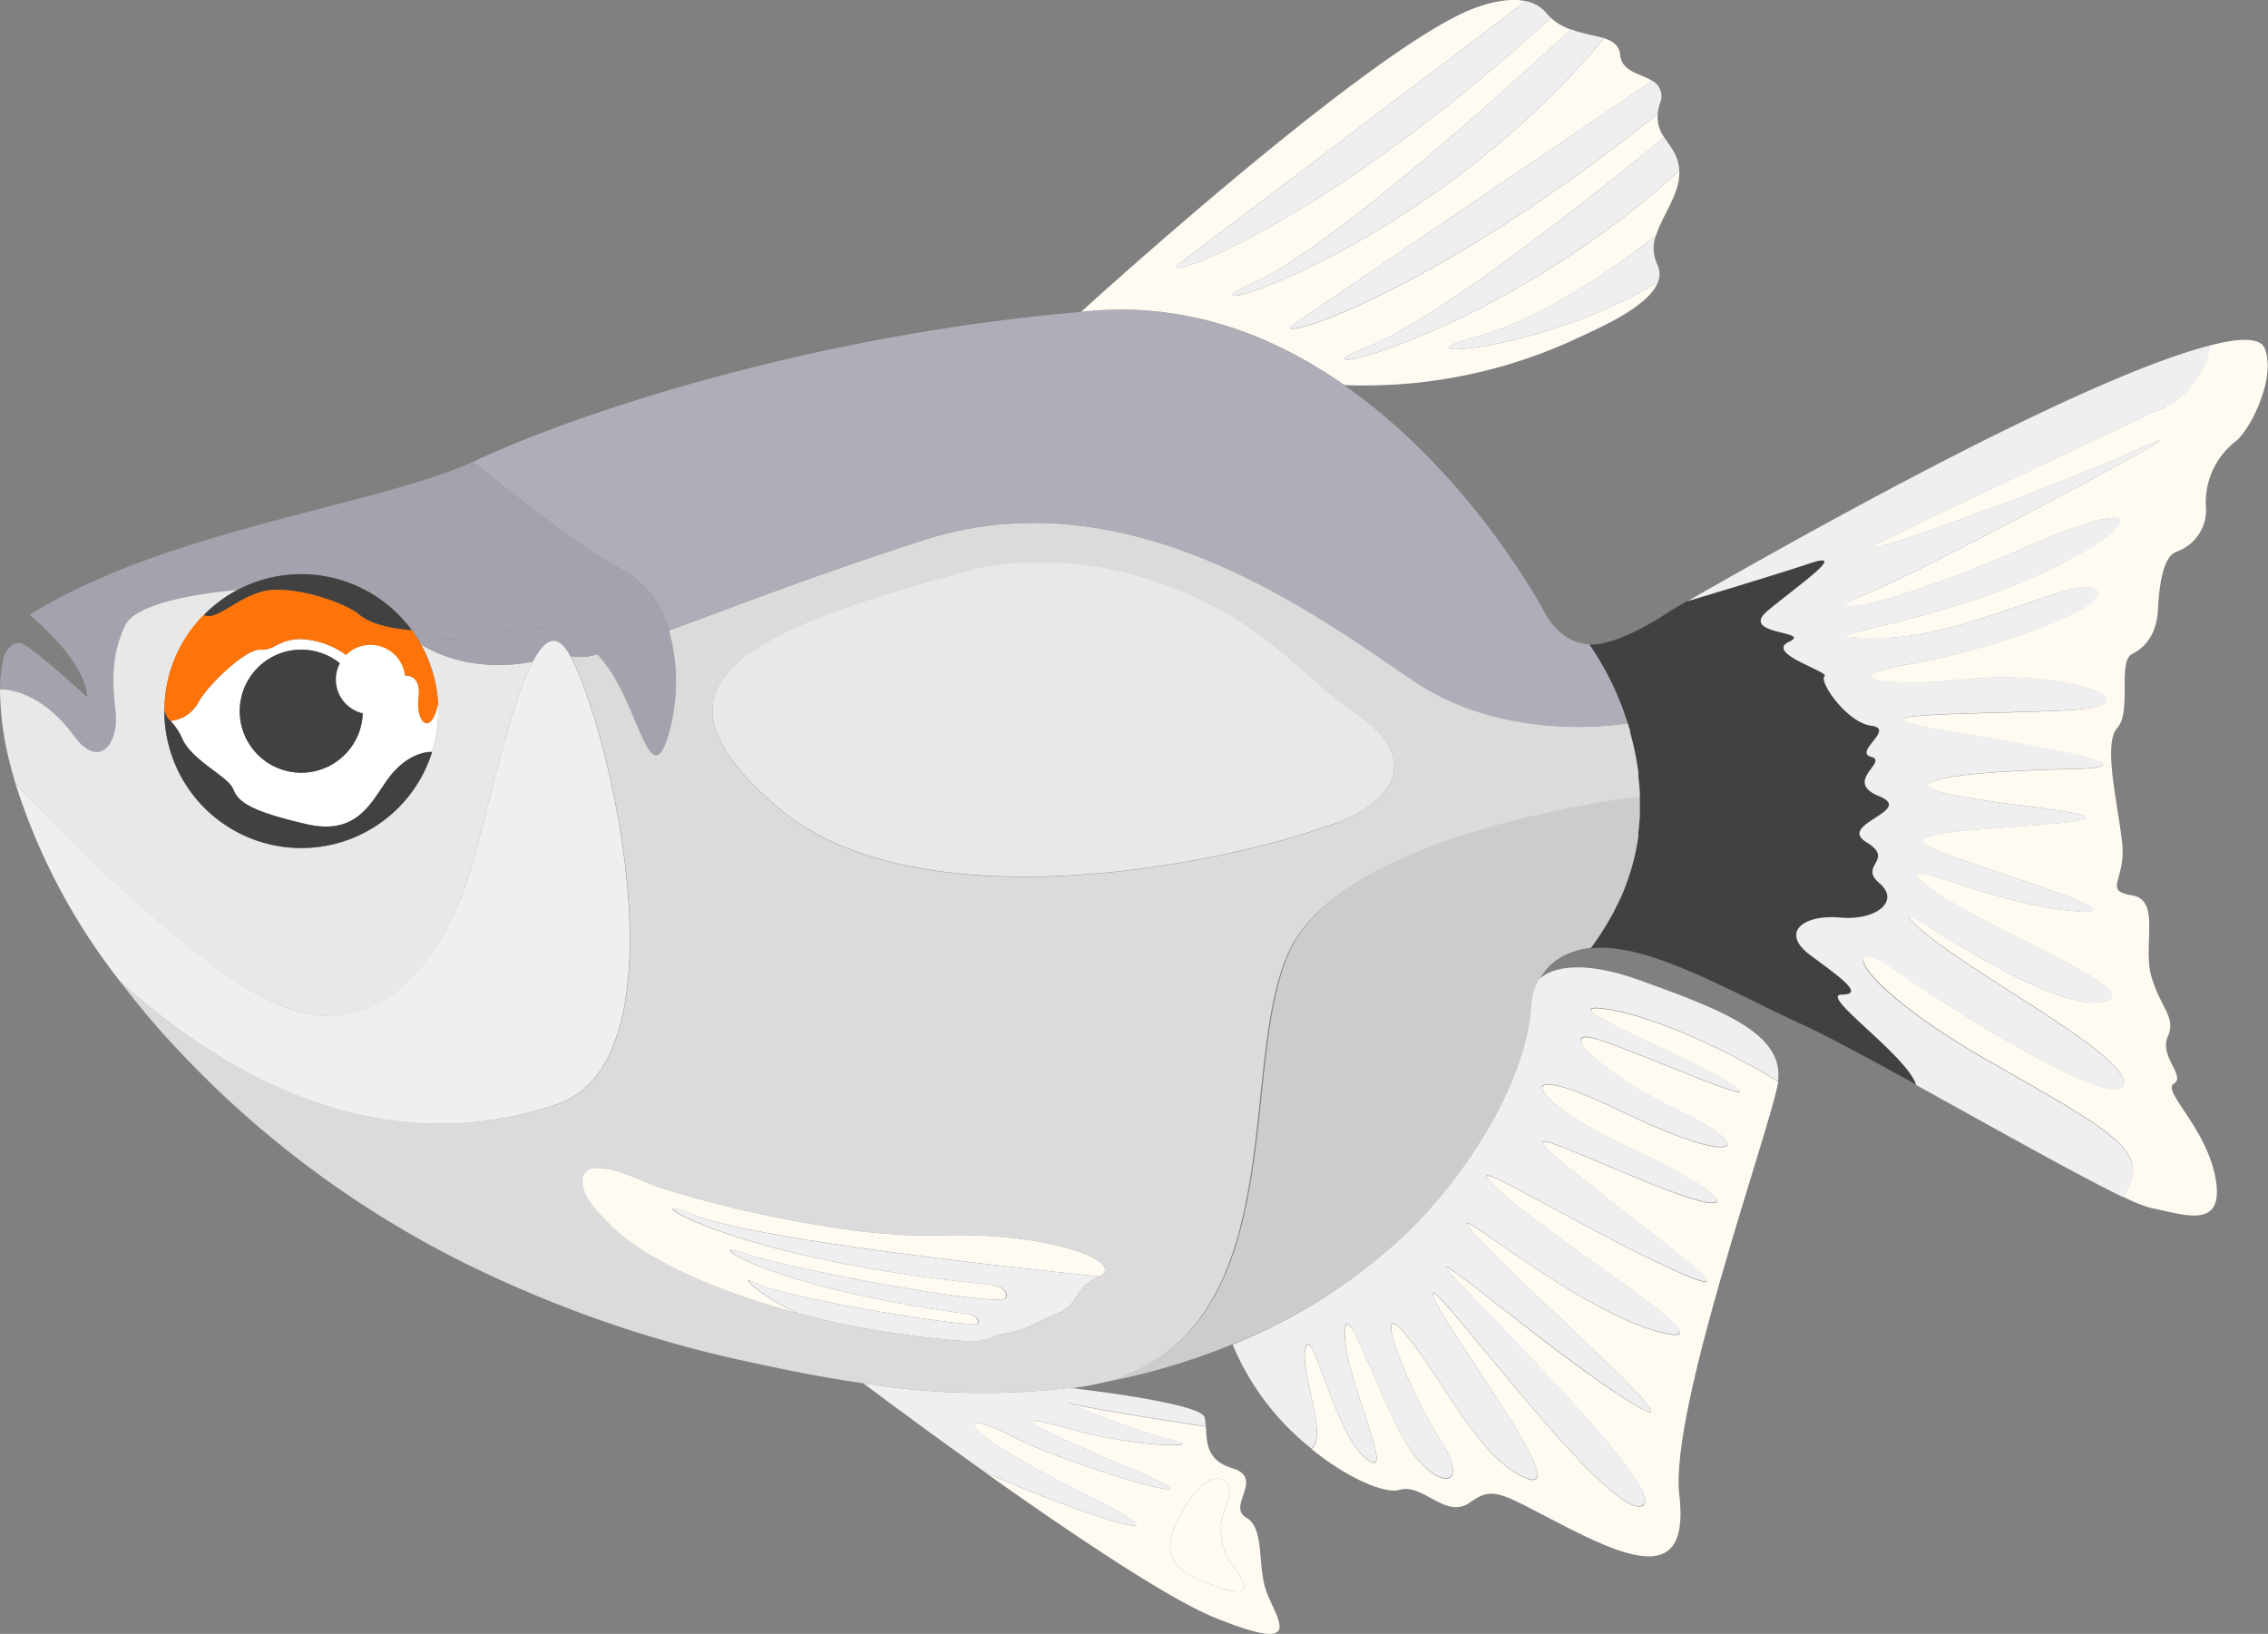 <svg xmlns="http://www.w3.org/2000/svg" viewBox="0 0 254.88 183.6"><rect x="0" y="0" width="254.88" height="183.6" fill="#808080" stroke="none"/><title>red-eyed-tetra</title><g id="Layer_2" data-name="Layer 2"><g id="Ñëîé_2" data-name="Ñëîé 2"><path d="M75.06,82.77c-1.84,5.91-3.13-2-6.17-6.91a16.14,16.14,0,0,0-1.76-2.35c-2.56-2.8-5.43-3.25-9.39-2.68-4.89.7-9,2.16-11.92-.6a15.39,15.39,0,0,0-19.13-3.94s-11.08.78-12.6,3.94S12.57,76.37,13,79.92s-1.79,6.73-4.7,2.72C6.16,79.71,3,77.52,0,77.47a15.76,15.76,0,0,1,.46-3.74h0c.07-.18.69-1.72,1.88-1.45S9.8,78.35,9.8,78.35c-.14-4.15-6.45-9.24-6.45-9.24A5.7,5.7,0,0,1,4,68.67c15.61-9.31,38.28-11.84,49.19-16.79C57,55,65.15,61.56,69.9,64a10.82,10.82,0,0,1,5.28,6.88A21.49,21.49,0,0,1,75.06,82.77Z" style="fill:#a4a3ad"/><path d="M59.86,74.34C56.93,79.93,54.31,94,52.3,99.55c-2.95,8.11-9,17.7-20.1,13.7S2.17,88.5,1.72,88h0c-.19-.64-.36-1.28-.53-1.92A34.56,34.56,0,0,1,0,77.47c3,0,6.16,2.24,8.28,5.17,2.91,4,5.12.83,4.7-2.72s-.41-6.55,1.11-9.69,12.6-3.94,12.6-3.94a15.65,15.65,0,0,0-3.79,2.82,15.32,15.32,0,0,0-4.43,10.6v.21a15.39,15.39,0,1,0,30.78,0c0-.28,0-.55,0-.82h0A15.33,15.33,0,0,0,47.3,72.4C53,75.93,59.61,74.4,59.86,74.34Z" style="fill:#e8e8e8"/><path d="M62.62,124.07c-14.56,5-31.66,2-49.11-13.77A70.4,70.4,0,0,1,1.72,88c.45.49,19.55,21.29,30.48,25.24s17.15-5.59,20.1-13.7c2-5.54,4.63-19.62,7.56-25.21h0c1.36-2.59,2.78-3.36,4.24-.61C68.7,82.4,77.18,119.09,62.62,124.07Z" style="fill:#efefef"/><path d="M184.38,90.26c0,.15,0,.31,0,.47s0,.3,0,.45v.06c0,.15,0,.3,0,.45,0,.39-.05.77-.09,1.17,0,.22,0,.45-.08.67a2.35,2.35,0,0,1,0,.37,5.58,5.58,0,0,1-.08.57c0,.13,0,.27-.07.4s-.09.52-.15.78-.11.5-.17.76-.13.51-.2.76-.19.68-.3,1-.19.57-.29.85-.17.47-.26.7h0l-.31.76-.12.28c-.15.35-.32.69-.49,1l-.18.36q-.17.34-.36.69a32.64,32.64,0,0,1-2.37,3.69c-3.38.37-5.05,2.06-5.85,3.56l0,0a6.37,6.37,0,0,0-.76,2.48c-.43,8.23-6.24,17.48-11.6,23.41-1,1.16-2.15,2.27-3.3,3.33a62.62,62.62,0,0,1-18.71,11.72,74.53,74.53,0,0,1-14,4.22c-.64.12-1.28.24-1.92.34,23.5-4.79,16-36.31,22.44-49.1,6.79-13.46,39.37-17.08,39.37-17.08h0C184.37,89.74,184.38,90,184.38,90.26Z" style="fill:#ccccce"/><path d="M184.21,87.26c0-.12,0-.24,0-.36,0-.34-.08-.67-.13-1s-.11-.65-.17-1c-.12-.62-.25-1.21-.4-1.79-.07-.3-.15-.59-.23-.87l0-.16c-.09-.29-.17-.57-.26-.84,0,0-13.39,2.48-24.08-4.74S127,53.28,103.92,60.65C91.6,64.6,82,68.36,75.18,70.85a21.49,21.49,0,0,1-.12,11.92c-1.84,5.91-3.13-2-6.17-6.91a16.14,16.14,0,0,0-1.76-2.35,6.1,6.1,0,0,1-3,.22c4.6,8.67,13.08,45.36-1.48,50.34S31,126,13.51,110.3c1.37,1.8,2.8,3.55,4.26,5.23a113.26,113.26,0,0,0,37.79,28A136.22,136.22,0,0,0,83,152.79c4.6,1,9.31,2,14.06,2.65a84.27,84.27,0,0,0,25.46.23h.06c23.5-4.79,16-36.31,22.44-49.1,6.79-13.46,39.37-17.08,39.37-17.08C184.35,88.72,184.3,88,184.21,87.26Zm-60.69,56.17c-3.08,1.47-2.09,3.13-4.85,4.24s-3.32,1.84-5.9,2.21.18,1.66-11.8,0a94.22,94.22,0,0,1-11.24-2.29h0c-8.79-2.35-17.19-5.93-21.19-10.05-1.1-1.14-3-2.95-3-4.7A1.4,1.4,0,0,1,67,131.25c2.1-.15,5.85,1.78,7,2.14a121.86,121.86,0,0,0,11.87,3.12c6.48,1.34,13.21,2.5,19.85,2.31C118.66,138.45,126.59,142,123.52,143.43Zm26.86-51c-14,5.19-47.76,11.39-63-1.7s-5.72-19.17,19.91-26.18c10-3,20.94-.88,29.93,4,4.84,2.64,8.7,6.45,12.91,10,.51.43,1,.82,1.6,1.21a19.57,19.57,0,0,1,3.37,2.77C159.09,87.06,154.82,90.75,150.38,92.4Z" style="fill:#dbdbdb"/><path d="M67.13,73.51a6.1,6.1,0,0,1-3,.22c-1.46-2.75-2.88-2-4.24.61h0c-.25.06-6.85,1.59-12.56-1.94a14.44,14.44,0,0,0-1-1.57h0a6.8,6.8,0,0,0-.46-.6c2.91,2.76,7,1.3,11.92.6C61.7,70.26,64.57,70.71,67.13,73.51Z" style="fill:#a4a3ad"/><path d="M182.94,81.28s-13.39,2.48-24.08-4.74S127,53.28,103.92,60.65C91.6,64.6,82,68.36,75.18,70.85A10.82,10.82,0,0,0,69.9,64C65.15,61.56,57,55,53.19,51.88l.31-.14c10.62-5,37.08-14.05,68-16.69l1.4-.12c11-.86,20.48,3,28.16,8.36,14.35,10,22.44,25.38,22.44,25.38s1.66,3.6,5.12,3.73A32.52,32.52,0,0,1,182.94,81.28Z" style="fill:#afadb8"/><path d="M215.35,121.87c-5.29-2.9-10-5.47-12.8-6.74-8.44-3.87-17.42-9.26-23.78-8.57a32.64,32.64,0,0,0,2.37-3.69q.2-.34.36-.69l.18-.36c.17-.35.34-.69.49-1l.12-.28c.11-.25.21-.51.31-.76h0c.09-.23.18-.46.26-.7s.2-.56.29-.85.21-.67.3-1,.14-.51.2-.76.12-.51.17-.76.11-.52.15-.78.05-.27.07-.4a5.58,5.58,0,0,0,.08-.57,2.35,2.35,0,0,0,0-.37c0-.22.06-.45.08-.67,0-.4.07-.78.09-1.17,0-.15,0-.3,0-.45v-.06c0-.15,0-.3,0-.45s0-.32,0-.47,0-.52,0-.77h0c0-.76-.07-1.5-.16-2.22a3.6,3.6,0,0,0,0-.36c0-.34-.08-.67-.13-1s-.11-.65-.17-1c-.12-.62-.25-1.21-.4-1.79-.07-.3-.15-.59-.23-.87l0-.16c-.09-.29-.17-.57-.26-.84a32.52,32.52,0,0,0-4.31-8.88c3.45.14,9-3.73,9-3.73l2-1.17s9.39-2.79,13.81-4.27-1.48,2.58-4.79,5.35,5.16,2.21,2.39,3.5,4.65,3.32,4,3.88,2.48,5.16,5.24,5.53-2,2.94,0,3.5-3.21,2.76.89,4.42-4.76,3.14-1.44,5.16-.93,2.58,1.47,4.61-.37,4.24-4.42,3.88-6.83,1.65-3.32,4.23,6.08,4.43,3.5,4.43S214.31,118.57,215.35,121.87Z" style="fill:#414142"/><path d="M248.45,38.8a9.37,9.37,0,0,1-5,6.87h0l-1.44.7-.06,0h0c-12.11,5.7-27.53,13-30.69,14.62-5.34,2.77,19.91-6.29,29.87-10.88s-25.26,14.2-31.34,16.6.18,2.39,17.7-5.16,11.43-.75-1.11,4.23-25.07,5.9-15.12,5.9,23-7.56,24.52-5.34-13.45,7-21.2,8.29-4.06,2.77,6.82,1.66,21.7,3,11,3.51S206.24,80,218.22,82s24.83,4.24,14.08,4.42S212.13,87.75,219,89.23s21,2.28,13.34,3.17-20.9.88-14.45,3.28,24.28,7.74,14.45,6.63-20.53-6.81-15.74-2.76,26.54,12.35,19.35,13.09S210.44,99.18,215.35,104s24.07,14.6,23.33,17.9S219,113.19,212.87,109s-5.16,1.3,11.06,10.51c14.43,8.2,17.92,10.13,14.63,15-5.08-2.46-14.81-7.94-23.21-12.58-1-3.3-11-10.15-8.38-10.15s0-1.84-3.5-4.43-.74-4.6,3.32-4.23,6.82-1.85,4.42-3.88,1.85-2.58-1.47-4.61,5.53-3.5,1.44-5.16,1.14-3.87-.89-4.42,2.77-3.14,0-3.5-5.9-5-5.24-5.53-6.74-2.59-4-3.88-5.71-.74-2.39-3.5,9.22-6.82,4.79-5.35-13.81,4.27-13.81,4.27C222.42,48.78,240.12,40.89,248.45,38.8Z" style="fill:#efefef"/><path d="M243.42,45.67a10.19,10.19,0,0,1-1.44.7Z" style="fill:#f7f5f0"/><path d="M251.08,49.73a8.65,8.65,0,0,0-3.18,7.19A4.94,4.94,0,0,1,244.58,62c-1.52.56-1.93,3.88-2.07,6.5s-1.25,4.15-2.91,5,0,6.5-1.66,8.3.14,8.85.56,13-2.22,5.26,1.1,5.81,1.11,5.67,2.22,9.27,2.76,4.42,1.79,6.63,2.08,4.43.69,5.26,3.74,5,4.71,10.78-3.74,3.87-7.33,3.18a16.47,16.47,0,0,1-3.12-1.28c3.29-4.86-.2-6.79-14.63-15-16.22-9.21-17.14-14.75-11.06-10.51s25.07,16.23,25.81,12.92-18.43-13.1-23.33-17.9,13.37,9.41,20.56,8.67-14.56-9-19.35-13.09,5.9,1.66,15.74,2.76-8-4.23-14.45-6.63,6.82-2.4,14.45-3.28-6.52-1.7-13.34-3.17,2.57-2.58,13.34-2.77-2.1-2.4-14.08-4.42,3.31-1.66,14.08-2.21-.07-4.62-11-3.51-14.56-.36-6.82-1.66,22.68-6.08,21.2-8.29-14.56,5.34-24.52,5.34,2.58-.92,15.12-5.9S245,54,227.44,61.58s-23.79,7.55-17.7,5.16,41.3-21.2,31.34-16.6S205.87,63.79,211.21,61c3.16-1.63,18.58-8.92,30.69-14.62h0l.06,0a10.19,10.19,0,0,0,1.44-.7h0a9.37,9.37,0,0,0,5-6.87c3.81-1,5.66-.7,6.09.28a4.35,4.35,0,0,1,.31,1.23C255.22,43.65,252.67,48.63,251.08,49.73Z" style="fill:#fffaf2"/><path d="M186.33,31.68c-.94,2.51-5.54,4.7-8.39,6a56.46,56.46,0,0,1-26.87,5.59c-7.68-5.38-17.16-9.22-28.16-8.36l-1.4.12S151.94,7.28,164.39,1.47c0,0,4-2,7.08-1.34-6.71,5.09-35.54,26.93-38.79,29.37C129,32.22,148,26,174.29,2a6.23,6.23,0,0,0,2.24,1.31c-7.86,7.29-26.77,24.37-35.56,28.41-11.18,5.13,18.31-2.29,39.31-27.42,1,.32,1.7.82,1.8,1.88.18,1.91,2.31,2.08,3.6,2.9-7.05,4.79-36.84,25-40.21,27.29-3.67,2.46,14.46-2.44,40.83-23.58a3.9,3.9,0,0,0,.73,2.65C177.62,23.16,161.5,35.87,153.64,39c-10.5,4.18,13.8-.44,35.08-19.81v.27c0,2.43-1.9,4.74-2.62,7-4.69,3.68-12.74,9.35-20.06,11.34C155.42,40.69,173.58,39.57,186.33,31.68Z" style="fill:#fffaf2"/><path d="M186.33,31.68c-12.75,7.89-30.91,9-20.29,6.11,7.32-2,15.37-7.66,20.06-11.34a4.21,4.21,0,0,0,.13,3.23A2.42,2.42,0,0,1,186.33,31.68Z" style="fill:#efefef"/><path d="M188.72,19.18c-21.28,19.37-45.58,24-35.08,19.81,7.86-3.12,24-15.83,33.39-23.56C187.71,16.48,188.63,17.41,188.72,19.18Z" style="fill:#efefef"/><path d="M186.51,11.71a5.29,5.29,0,0,0-.21,1.07c-26.37,21.14-44.5,26-40.83,23.58,3.37-2.27,33.16-22.5,40.21-27.29A2,2,0,0,1,186.51,11.71Z" style="fill:#efefef"/><path d="M180.28,4.29c-21,25.13-50.49,32.55-39.31,27.42,8.79-4,27.7-21.12,35.56-28.41C177.85,3.78,179.22,4,180.28,4.29Z" style="fill:#efefef"/><path d="M174.29,2C148,26,129,32.22,132.68,29.5c3.25-2.44,32.08-24.28,38.79-29.37a4,4,0,0,1,2.32,1.34A4.1,4.1,0,0,0,174.29,2Z" style="fill:#efefef"/><path d="M199.78,121.87c-1.1,5.7-12.17,36.68-11.06,46.08s-4.58,7.74-12.25,3.87-8.49-5-11.25-3-5.26-2.22-8-1.39c-1.51.46-5.67-1.22-9.83-4.6,1.89-1.47-1.3-8.6-.68-11.25.73-3.13,3.13,9.4,6.82,12.35s-2.4-8.85-2.39-14,4.42,9,7.55,13.27,6.64,4.06,3.13-1.47-7.92-16.59-3.87-11.8,8.3,14.2,13.65,16.23-9-16.41-10.51-20.47,18.8,24.15,23.23,23.6-18.63-23-21.46-26.36,12.61,10,20.82,14.93-12.64-13.27-17.8-19,10,7.74,20.1,10.69-9.59-8.85-16.76-15.12,5,1.66,16.94,7.4,2.76-.57-7-8.32-6.83-5.9,5.71-.74,9.4,1.3-1.84-3.86-14.2-10.52-.93-4.06,15.67,4.28,6.64,0-14.38-9.77-8.85-7.93,19.13,8,14.8,5-21.44-9.6-14.06-8.49c5.73.85,14.67,5.27,19.23,8.15Z" style="fill:#fffaf2"/><path d="M194.67,121.87c4.33,3-9.27-3.15-14.8-5s-.18,3.64,8.85,7.93,6.64,6.45-6.64,0-10.32-1.09.93,4.06,14.38,9,1.84,3.86-15.49-7-5.71.74,19,14.06,7,8.32-24.1-13.66-16.94-7.4,26.89,18.07,16.76,15.12-25.26-16.41-20.1-10.69,26,24,17.8,19S160,139.56,162.84,142.88s25.88,25.8,21.46,26.36-24.71-27.66-23.23-23.6,15.85,22.49,10.51,20.47-9.59-11.44-13.65-16.23.37,6.27,3.87,11.8,0,5.71-3.13,1.47-7.55-18.43-7.55-13.27,6.08,17,2.39,14-6.09-15.48-6.82-12.35c-.62,2.65,2.57,9.78.68,11.25a29.42,29.42,0,0,1-8.85-11.69,62.62,62.62,0,0,0,18.71-11.72c1.15-1.06,2.26-2.17,3.3-3.33,5.36-5.93,11.17-15.18,11.6-23.41a6.37,6.37,0,0,1,.76-2.48l0,0c.28-.34,2.82-3.07,11.38,0,8.94,3.24,16.29,5.91,15.54,11.37-4.56-2.88-13.5-7.3-19.23-8.15C173.23,112.27,190.34,118.82,194.67,121.87Z" style="fill:#efefef"/><path d="M142.45,179.19c-1.29-3.13-.19-7.37-2.4-8.66s2.1-4.42-1.53-5.53c-3-.9-2.89-3-3-4.68-4.73-.72-13.62-2.1-15.13-2.6-2.08-.7,7.49,3.26,11.47,4.14s-4,.83-11.47-1.24-5.59-.79,7,4.56-7.44-.5-13.66-3.77-7.33-1.21,8.57,6.68c12.71,6.29.59,2.72-11.62-2.65,9.12,6.48,20.39,14.12,25.82,16.33C146.5,185.83,143.74,182.33,142.45,179.19Zm-7.84-1.75c-5.16-2.21-2.76-6.08-.83-9,.63-1,2.09-2.59,3.45-2.23,1.06.28,1.05,1.26.8,2.23-.15.6-.39,1.2-.52,1.61a6.45,6.45,0,0,0,1,5.85C141.16,179.29,139.77,179.66,134.61,177.44Z" style="fill:#fffaf2"/><path d="M120.42,160.62c-7.47-2.07-5.59-.79,7,4.56s-7.44-.5-13.66-3.77-7.33-1.21,8.57,6.68c12.71,6.29.59,2.72-11.62-2.65-7.59-5.4-13.69-10-13.69-10a84.27,84.27,0,0,0,25.46.23c-.63.13-1.29.24-2,.32,1.38.16,14.56,1.72,14.9,3.29a6.26,6.26,0,0,1,.11,1c-4.73-.72-13.62-2.1-15.13-2.6-2.08-.7,7.49,3.26,11.47,4.14S127.89,162.69,120.42,160.62Z" style="fill:#efefef"/><path d="M134.61,177.44c-5.16-2.21-2.76-6.08-.83-9,.63-1,2.09-2.59,3.45-2.23,1.06.28,1.05,1.26.8,2.23-.15.6-.39,1.2-.52,1.61a6.45,6.45,0,0,0,1,5.85C141.16,179.29,139.77,179.66,134.61,177.44Z" style="fill:#fffbf5"/><path d="M49.23,79.1c-.84,3.82-2.55,2-2.19-.75s-1.75-2.77-2.67-1.94-2.31.83-3.6-1a9.43,9.43,0,0,0-6.91-3.59c-2.58,0-2.95,1.29-4.61,1.19s-6,4.06-7,6a3.93,3.93,0,0,1-3.08,2,7,7,0,0,1,1.32,2c1.11,2.49,5.17,4.24,5.72,5.66s1.84,2.45,8.2,3.93,7.56-3.32,9.78-5.81,4.37-2.32,4.37-2.32a15.5,15.5,0,0,0,.69-4.59C49.25,79.64,49.25,79.37,49.23,79.1ZM33.86,86.83a6.92,6.92,0,1,1,6.91-6.91A6.91,6.91,0,0,1,33.86,86.83Z" style="fill:#fff"/><circle cx="33.86" cy="79.92" r="6.91" style="fill:#414142"/><path d="M48.56,84.51a15.4,15.4,0,0,1-30.09-4.59v-.21a2.26,2.26,0,0,0,.7,1.31,7,7,0,0,1,1.32,2c1.11,2.49,5.17,4.24,5.72,5.66s1.84,2.45,8.2,3.93,7.56-3.32,9.78-5.81S48.56,84.51,48.56,84.51Z" style="fill:#414142"/><path d="M46.28,70.83c-.17,0-4.07-.21-5.88-1.72s-7.74-3.39-10.78-2.65-5.42,3.46-6.72,2.65a15.65,15.65,0,0,1,3.79-2.82,15.39,15.39,0,0,1,19.13,3.94A6.8,6.8,0,0,1,46.28,70.83Z" style="fill:#414142"/><path d="M49.23,79.09h0c-.84,3.82-2.55,2-2.19-.75s-1.75-2.77-2.67-1.94-2.31.83-3.6-1a9.43,9.43,0,0,0-6.91-3.59c-2.58,0-2.95,1.29-4.61,1.19s-6,4.06-7,6a3.93,3.93,0,0,1-3.08,2,2.26,2.26,0,0,1-.7-1.31,15.32,15.32,0,0,1,4.43-10.6c1.3.81,3.68-1.92,6.72-2.65s8.94,1.11,10.78,2.65,5.71,1.71,5.88,1.72h0a14.44,14.44,0,0,1,1,1.57A15.33,15.33,0,0,1,49.23,79.09Z" style="fill:#ff7409"/><path d="M150.38,92.4c-14,5.19-47.76,11.39-63-1.7s-5.72-19.17,19.91-26.18c10-3,20.94-.88,29.93,4,4.84,2.64,8.7,6.45,12.91,10,.51.43,1,.82,1.6,1.21a19.57,19.57,0,0,1,3.37,2.77C159.09,87.06,154.82,90.75,150.38,92.4Z" style="fill:#e8e8e8"/><path d="M123.52,143.43S85.57,139.65,78,136.52s2.59,4.88,33.28,7.83c0,0,2.12.27,1.75,1.47s-24.42-3.2-29.4-5,1.73,3.71,25.26,6.86c0,0,1.19.27,1,1s-22-2.86-25-4.51c-2.12-1.19.23,1.34,4.78,3.41-8.79-2.35-17.19-5.93-21.19-10.05-1.1-1.14-3-2.95-3-4.7A1.4,1.4,0,0,1,67,131.25c2.1-.15,5.85,1.78,7,2.14a121.86,121.86,0,0,0,11.87,3.12c6.48,1.34,13.21,2.5,19.85,2.31C118.66,138.45,126.59,142,123.52,143.43Z" style="fill:#fffaf2"/><path d="M123.52,143.43c-3.08,1.47-2.09,3.13-4.85,4.24s-3.32,1.84-5.9,2.21.18,1.66-11.8,0a94.22,94.22,0,0,1-11.24-2.29h0c-4.55-2.07-6.9-4.6-4.78-3.41,2.95,1.65,24.8,5.25,25,4.51s-1-1-1-1c-23.53-3.15-30.24-8.66-25.26-6.86s29,6.21,29.4,5-1.75-1.47-1.75-1.47c-30.69-2.95-40.83-11-33.28-7.83S123.52,143.43,123.52,143.43Z" style="fill:#efefef"/><path d="M37.75,76.36a3.89,3.89,0,1,1,3.89,3.89A3.89,3.89,0,0,1,37.75,76.36Z" style="fill:#fff"/></g></g></svg>